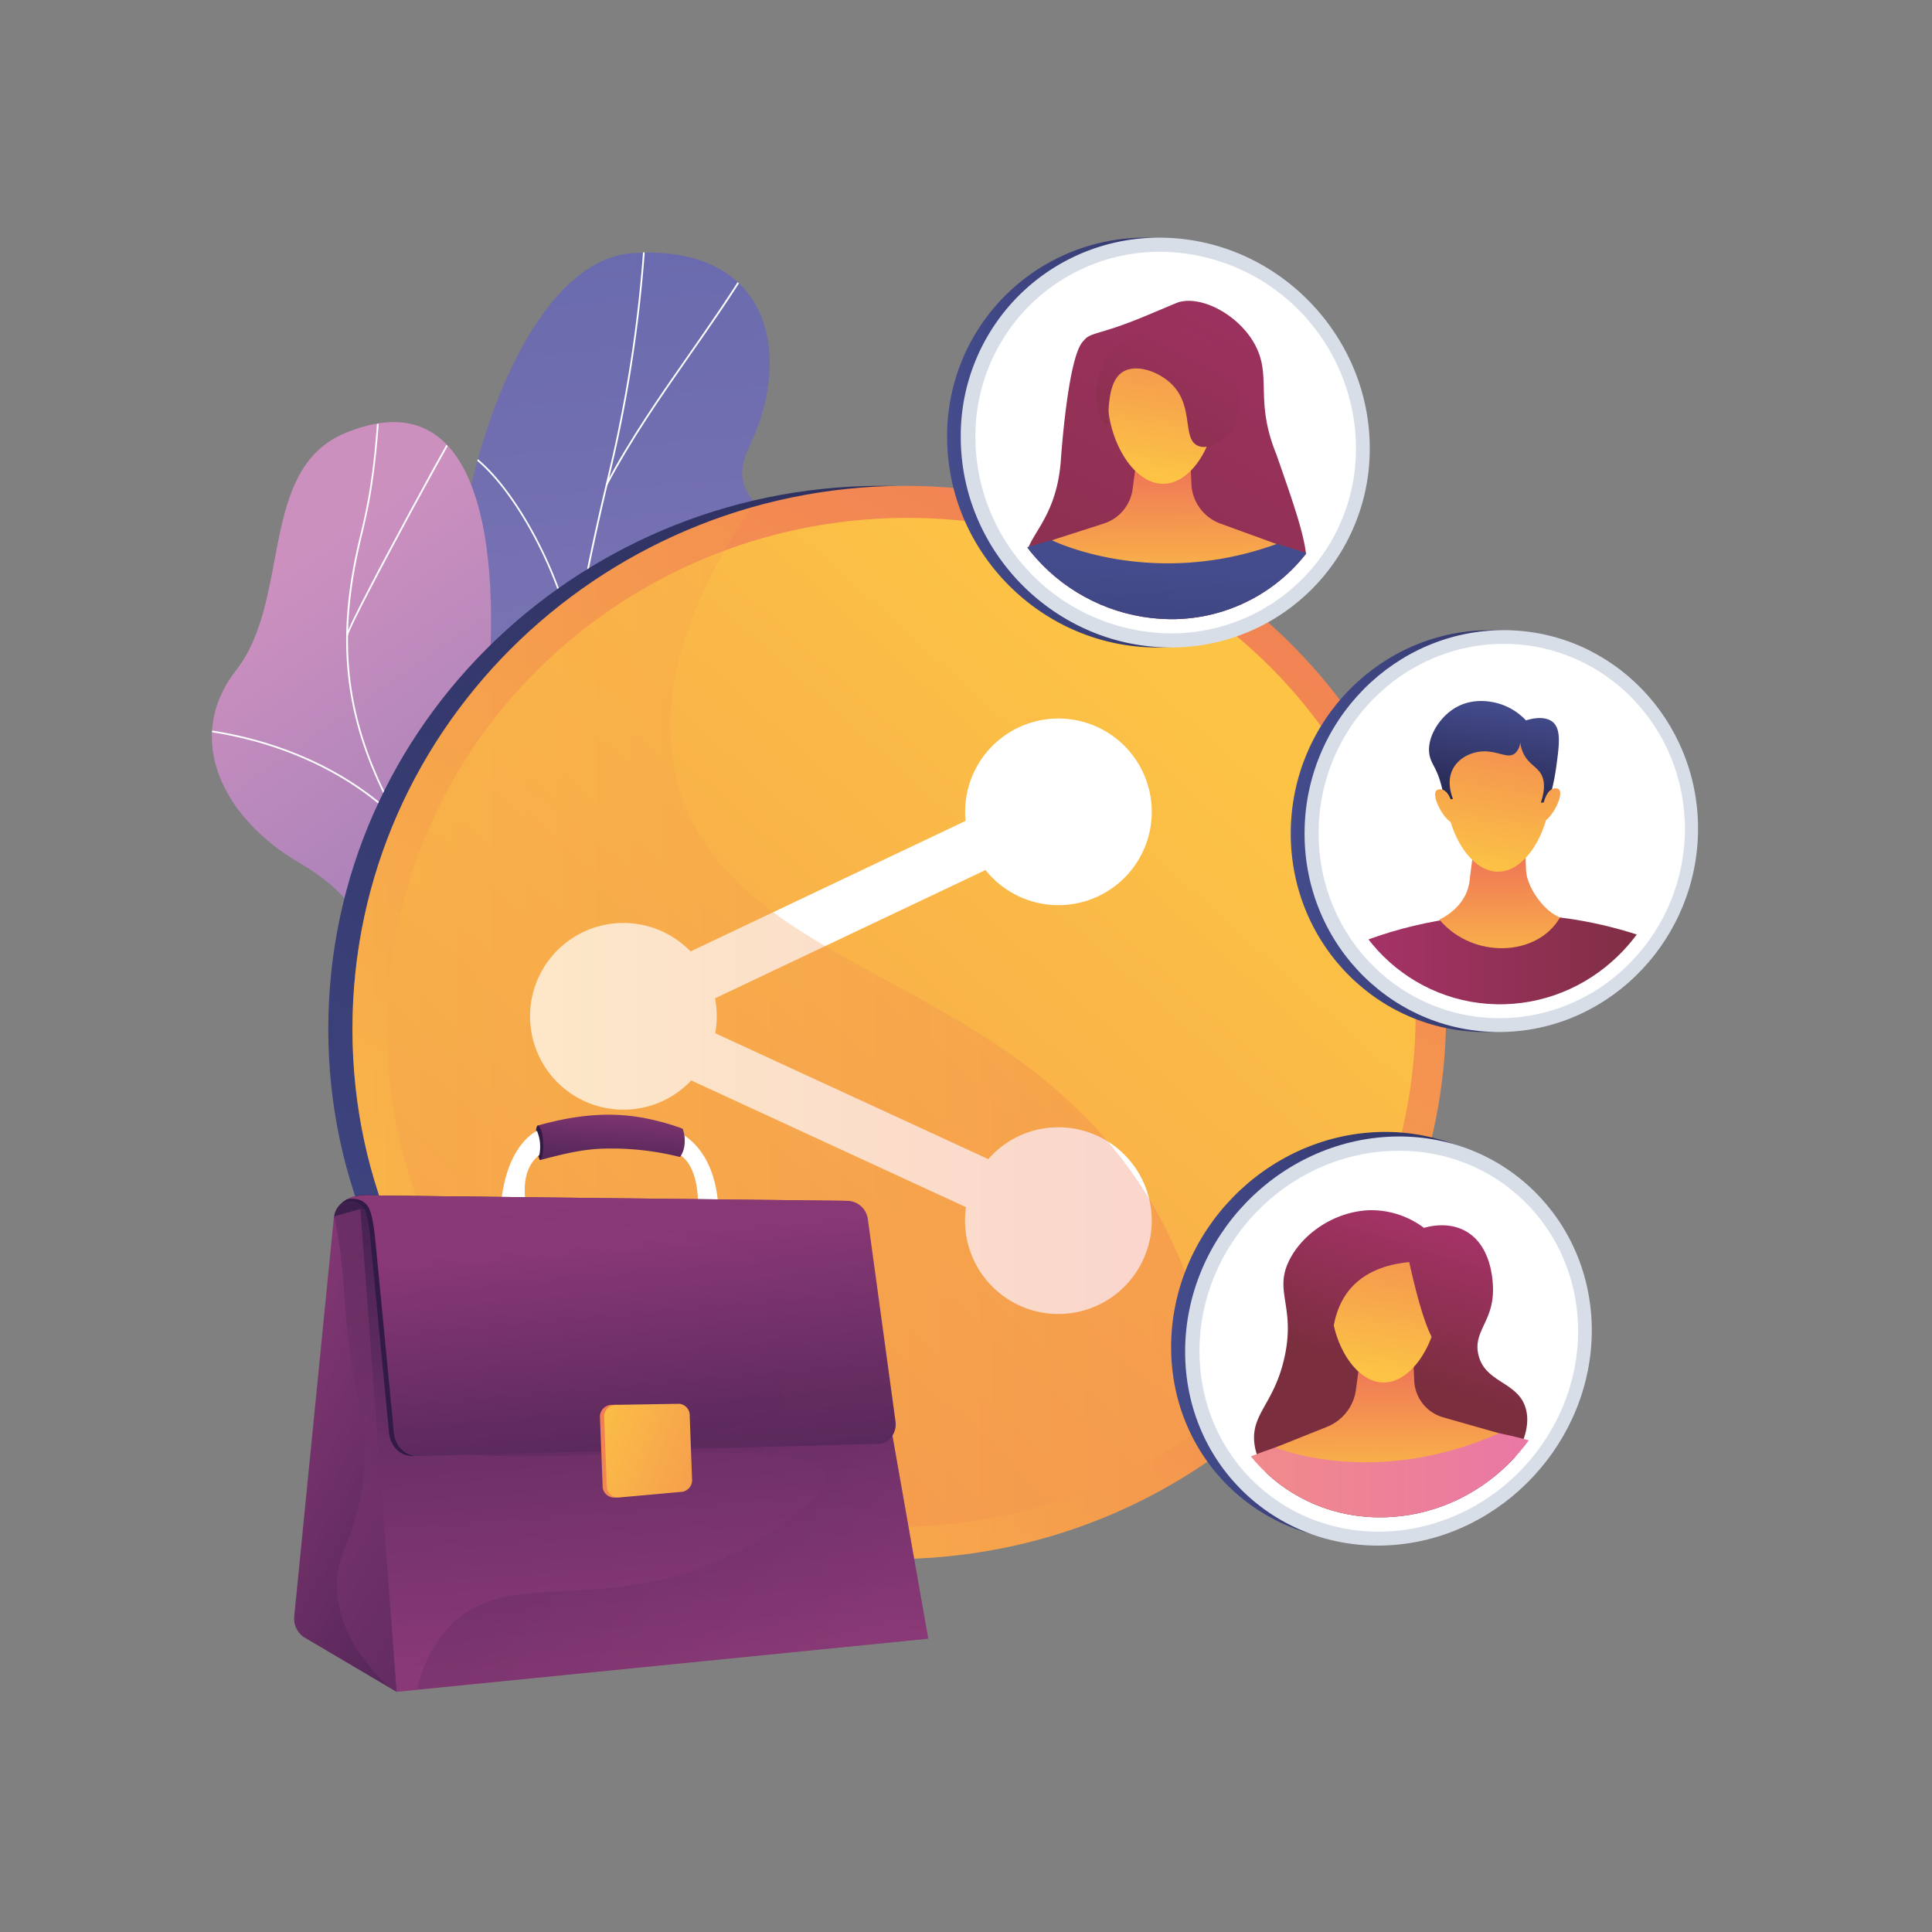 <svg xmlns="http://www.w3.org/2000/svg" xmlns:xlink="http://www.w3.org/1999/xlink" viewBox="0 0 512 512"><rect x="0" y="0" width="512" height="512" fill="#808080" stroke="none"/><defs><style>.cls-1{fill:none;}.cls-2{isolation:isolate;}.cls-3{fill:url(#linear-gradient);}.cls-4{clip-path:url(#clip-path);}.cls-5{fill:#fdfeff;}.cls-6{fill:url(#linear-gradient-2);}.cls-7{clip-path:url(#clip-path-2);}.cls-8{fill:url(#linear-gradient-3);}.cls-9{fill:url(#linear-gradient-4);}.cls-10{fill:url(#linear-gradient-5);}.cls-11{fill:#fff;}.cls-12,.cls-40,.cls-42,.cls-46{mix-blend-mode:multiply;}.cls-12,.cls-40{opacity:0.3;}.cls-12{fill:url(#linear-gradient-6);}.cls-13{fill:url(#linear-gradient-7);}.cls-14{fill:#d8dee8;}.cls-15{clip-path:url(#clip-path-3);}.cls-16{fill:url(#linear-gradient-8);}.cls-17{fill:url(#linear-gradient-9);}.cls-18{fill:url(#linear-gradient-10);}.cls-19{fill:url(#linear-gradient-11);}.cls-20{fill:url(#linear-gradient-12);}.cls-21{fill:url(#linear-gradient-13);}.cls-22{clip-path:url(#clip-path-4);}.cls-23{fill:url(#linear-gradient-14);}.cls-24{fill:url(#linear-gradient-15);}.cls-25{fill:url(#linear-gradient-16);}.cls-26{fill:url(#linear-gradient-17);}.cls-27{fill:url(#linear-gradient-18);}.cls-28{fill:url(#linear-gradient-19);}.cls-29{fill:url(#linear-gradient-20);}.cls-30{clip-path:url(#clip-path-5);}.cls-31{fill:url(#linear-gradient-21);}.cls-32{fill:url(#linear-gradient-22);}.cls-33{fill:url(#linear-gradient-23);}.cls-34{fill:url(#linear-gradient-24);}.cls-35{fill:url(#linear-gradient-25);}.cls-36{fill:url(#linear-gradient-26);}.cls-37{fill:url(#linear-gradient-27);}.cls-38{fill:url(#linear-gradient-28);}.cls-39{fill:url(#linear-gradient-29);}.cls-40{fill:url(#linear-gradient-30);}.cls-41{fill:url(#linear-gradient-31);}.cls-42{opacity:0.2;}.cls-43{fill:url(#linear-gradient-32);}.cls-44{fill:url(#linear-gradient-33);}.cls-45{fill:url(#linear-gradient-34);}.cls-46{opacity:0.1;fill:url(#linear-gradient-35);}.cls-47{fill:url(#linear-gradient-36);}.cls-48{fill:url(#linear-gradient-37);}</style><linearGradient id="linear-gradient" x1="875.78" y1="-195.18" x2="677.88" y2="-537.38" gradientTransform="translate(-702.33 142.93) rotate(25.35)" gradientUnits="userSpaceOnUse"><stop offset="0" stop-color="#9080ba"/><stop offset="1" stop-color="#5961a9"/></linearGradient><clipPath id="clip-path"><path class="cls-1" d="M183.7,208.3c3.1-5.64,29.2-42.78,25.1-57.62-4.67-16.9-16.85-18.3-9.89-33,10.88-23,5.59-53-31.06-50.68-36.18,2.31-56.78,93.93-43.6,123.09,5.6,29.74,17.3,39.47-.08,69.93C112,281.34,172,229.52,183.7,208.3Z"/></clipPath><linearGradient id="linear-gradient-2" x1="-90.23" y1="429.22" x2="19.24" y2="609.44" gradientTransform="matrix(-0.4, 0.91, 0.91, 0.4, -350.68, 60.79)" gradientUnits="userSpaceOnUse"><stop offset="0" stop-color="#cc90bf"/><stop offset="1" stop-color="#7c6fb1"/></linearGradient><clipPath id="clip-path-2"><path class="cls-1" d="M142.57,290.56c-17.34,2.48-36.91,5.37-40.16-18.13-2.7-19.57-3.55-32.76-23.36-44s-30.53-32.8-16.52-50.71c14.74-18.86,5.89-53.72,29.14-63,40.52-16.2,41.24,43.78,36.64,75.39s18.7,24.82,38.11,30.24C192.92,227.7,156.58,288.56,142.57,290.56Z"/></clipPath><linearGradient id="linear-gradient-3" x1="129.81" y1="465.83" x2="348.38" y2="48" gradientUnits="userSpaceOnUse"><stop offset="0" stop-color="#444c8d"/><stop offset="1" stop-color="#26274f"/></linearGradient><linearGradient id="linear-gradient-4" x1="136.26" y1="465.83" x2="354.83" y2="48" gradientUnits="userSpaceOnUse"><stop offset="0" stop-color="#fcc345"/><stop offset="1" stop-color="#ee7058"/></linearGradient><linearGradient id="linear-gradient-5" x1="315.71" y1="185.83" x2="-64.73" y2="606.68" xlink:href="#linear-gradient-4"/><linearGradient id="linear-gradient-6" x1="93.4" y1="273.85" x2="323.3" y2="273.85" xlink:href="#linear-gradient-4"/><linearGradient id="linear-gradient-7" x1="310.36" y1="354.18" x2="418.13" y2="354.18" xlink:href="#linear-gradient-3"/><clipPath id="clip-path-3"><path class="cls-1" d="M414.62,353c0,25.34-20.26,47.29-45.67,49-25.89,1.79-47.23-18-47.23-44.19s21.34-48.2,47.23-49.12C394.36,307.78,414.62,327.61,414.62,353Z"/></clipPath><linearGradient id="linear-gradient-8" x1="385.27" y1="318.48" x2="370.37" y2="364.65" gradientUnits="userSpaceOnUse"><stop offset="0" stop-color="#ac336e"/><stop offset="1" stop-color="#7a2e3e"/></linearGradient><linearGradient id="linear-gradient-9" x1="317.88" y1="395.65" x2="418.21" y2="395.65" gradientUnits="userSpaceOnUse"><stop offset="0" stop-color="#f28e86"/><stop offset="1" stop-color="#e874aa"/></linearGradient><linearGradient id="linear-gradient-10" x1="367.53" y1="359.44" x2="367.73" y2="396.91" gradientUnits="userSpaceOnUse"><stop offset="0" stop-color="#ee7058"/><stop offset="1" stop-color="#fcc345"/></linearGradient><linearGradient id="linear-gradient-11" x1="372.84" y1="305.56" x2="364.21" y2="363.73" xlink:href="#linear-gradient-10"/><linearGradient id="linear-gradient-12" x1="374.39" y1="314.71" x2="359.01" y2="362.41" xlink:href="#linear-gradient-8"/><linearGradient id="linear-gradient-13" x1="342.06" y1="220.25" x2="446.32" y2="220.25" xlink:href="#linear-gradient-3"/><clipPath id="clip-path-4"><path class="cls-1" d="M443,219.69c0,24.94-19.61,45.72-44.2,46.44-25,.73-45.67-19.56-45.67-45.32s20.63-46.57,45.67-46.46C423.43,174.45,443,194.75,443,219.69Z"/></clipPath><linearGradient id="linear-gradient-14" x1="349.45" y1="259.92" x2="446.52" y2="259.92" xlink:href="#linear-gradient-8"/><linearGradient id="linear-gradient-15" x1="397.35" y1="224.37" x2="397.53" y2="260.29" xlink:href="#linear-gradient-10"/><linearGradient id="linear-gradient-16" x1="402.64" y1="174.83" x2="393.57" y2="230.82" xlink:href="#linear-gradient-10"/><linearGradient id="linear-gradient-17" x1="397.88" y1="186.43" x2="393.44" y2="213.84" xlink:href="#linear-gradient-3"/><linearGradient id="linear-gradient-18" x1="416.83" y1="177.16" x2="407.79" y2="232.97" xlink:href="#linear-gradient-10"/><linearGradient id="linear-gradient-19" x1="389.34" y1="172.68" x2="380.25" y2="228.78" xlink:href="#linear-gradient-10"/><linearGradient id="linear-gradient-20" x1="250.95" y1="117.29" x2="359.29" y2="117.29" xlink:href="#linear-gradient-3"/><clipPath id="clip-path-5"><path class="cls-1" d="M355.74,118.57a45.25,45.25,0,0,1-45.91,45.52A48.26,48.26,0,0,1,262.36,116a45.19,45.19,0,0,1,47.47-45.48A48.35,48.35,0,0,1,355.74,118.57Z"/></clipPath><linearGradient id="linear-gradient-21" x1="376.34" y1="8.32" x2="247.99" y2="251.4" xlink:href="#linear-gradient-8"/><linearGradient id="linear-gradient-22" x1="308.97" y1="150.51" x2="304.09" y2="237.73" xlink:href="#linear-gradient-3"/><linearGradient id="linear-gradient-23" x1="308.41" y1="121.39" x2="308.6" y2="158.66" xlink:href="#linear-gradient-10"/><linearGradient id="linear-gradient-24" x1="313.68" y1="67.6" x2="305.09" y2="125.49" xlink:href="#linear-gradient-10"/><linearGradient id="linear-gradient-25" x1="334.37" y1="58.11" x2="285.74" y2="150.19" xlink:href="#linear-gradient-8"/><linearGradient id="linear-gradient-26" x1="159.72" y1="333.75" x2="162.55" y2="291.58" gradientUnits="userSpaceOnUse"><stop offset="0.1" stop-color="#311b44"/><stop offset="0.27" stop-color="#371d47"/><stop offset="0.48" stop-color="#462250"/><stop offset="0.71" stop-color="#612b5f"/><stop offset="0.97" stop-color="#853774"/><stop offset="1" stop-color="#8a3977"/></linearGradient><linearGradient id="linear-gradient-27" x1="143.84" y1="303.37" x2="176.23" y2="320.74" xlink:href="#linear-gradient-26"/><linearGradient id="linear-gradient-28" x1="97.79" y1="357.6" x2="79.27" y2="188.33" gradientUnits="userSpaceOnUse"><stop offset="0.1" stop-color="#311b44"/><stop offset="0.69" stop-color="#6e3067"/><stop offset="1" stop-color="#8a3977"/></linearGradient><linearGradient id="linear-gradient-29" x1="178.36" y1="427.83" x2="55.73" y2="359.55" gradientUnits="userSpaceOnUse"><stop offset="0" stop-color="#311b44"/><stop offset="1" stop-color="#8a3977"/></linearGradient><linearGradient id="linear-gradient-30" x1="67.7" y1="332.83" x2="104.68" y2="394.84" xlink:href="#linear-gradient-29"/><linearGradient id="linear-gradient-31" x1="161.92" y1="258.86" x2="175.41" y2="439.87" xlink:href="#linear-gradient-28"/><linearGradient id="linear-gradient-32" x1="137.97" y1="361.33" x2="237.28" y2="437.84" xlink:href="#linear-gradient-29"/><linearGradient id="linear-gradient-33" x1="112.38" y1="350.94" x2="154.2" y2="349.32" xlink:href="#linear-gradient-28"/><linearGradient id="linear-gradient-34" x1="177.48" y1="491.22" x2="162.95" y2="328.03" xlink:href="#linear-gradient-26"/><linearGradient id="linear-gradient-35" x1="184.55" y1="529.07" x2="159.93" y2="303.94" xlink:href="#linear-gradient-29"/><linearGradient id="linear-gradient-36" x1="219.28" y1="410.44" x2="145.02" y2="371.62" xlink:href="#linear-gradient-4"/><linearGradient id="linear-gradient-37" x1="152.7" y1="377.59" x2="228.5" y2="404.71" xlink:href="#linear-gradient-4"/></defs><g class="cls-2"><g id="Layer_1" data-name="Layer 1"><path class="cls-3" d="M124.7,258.32c-3.06,4.84-6.11,8.47-9.32,13.06,23.74,4.22,45.85,12.64,69.91,17-8.79-30.26-20.37-45.4-2.89-77.49,8.2-15.06,28.78-42.34,26.07-59.58-3.08-19.65-17-18.18-9.71-33.37,11.33-23.76,5.61-53.12-30.94-50.88-36.08,2.22-56.76,93.74-43.6,123.22C130.38,217.59,140.65,233.05,124.7,258.32Z"/><g class="cls-4"><path class="cls-5" d="M152.68,277.41l-.46,0c.29-8.88-.12-17.9-.52-26.63l-.15-3.3c-.31-7-.46-13.29-.59-18.83-.08-3.12-.15-6.06-.24-8.91-.28-8.74-.49-14.85-.6-17.88,0-1-.06-1.68-.07-2-.76-23.91,7-56.69,11.16-74.3.45-1.9.86-3.61,1.2-5.08a366.62,366.62,0,0,0,9-80h.45a366.4,366.4,0,0,1-9,80.09c-.34,1.46-.74,3.17-1.19,5.08-4.17,17.59-11.91,50.33-11.15,74.18,0,.3,0,1,.07,2,.1,3,.32,9.14.6,17.87.09,2.86.16,5.8.24,8.92.13,5.54.28,11.81.59,18.82l.15,3.3C152.55,259.47,153,268.5,152.68,277.41Z"/><path class="cls-5" d="M150.91,233.2h-.46c.25-15.83,6.91-34.32,19.28-53.47a199,199,0,0,1,38.37-43.5l.29.35A198.78,198.78,0,0,0,170.11,180C157.79,199.06,151.15,217.47,150.91,233.2Z"/><path class="cls-5" d="M160.93,128.59l-.41-.22c6.38-12.11,14.32-23.49,22-34.49,5.25-7.53,10.69-15.31,15.58-23.27l.39.24c-4.9,8-10.34,15.76-15.6,23.29C175.22,105.14,167.29,116.5,160.93,128.59Z"/><path class="cls-5" d="M152,171.92c-3-18.79-15.62-42.57-26.93-50.9l.27-.37c11.39,8.39,24.06,32.31,27.11,51.2Z"/></g><path class="cls-6" d="M128.51,189.67c-3.75,29.12,14,28.61,36.62,28.94-12.23,24.46-23.24,48.72-34.32,73.39-15.16-.45-26-1.05-28.39-19.31-2.7-20.64-3.58-32.64-23.37-44.22s-30.59-32.7-16.51-50.79c14.82-19,5.72-53.46,29.14-63C132.48,98,132.4,159.34,128.51,189.67Z"/><g class="cls-7"><path class="cls-5" d="M140.08,258.68c-17.6-17.41-31.77-32.4-40.81-53.52-8.65-20.22-9.77-39.21-3.77-63.5,3.12-12.59,3.92-22,4.8-34.82l.46,0c-.88,12.88-1.69,22.28-4.81,34.9C90,166,91.09,184.86,99.69,205c9,21,23.15,36,40.71,53.38Z"/><path class="cls-5" d="M101.87,283.41l-.24-.39a78.8,78.8,0,0,1,21.12-9.37,51.06,51.06,0,0,1,11.55-1.54l0,.46a50.11,50.11,0,0,0-11.45,1.52A78.69,78.69,0,0,0,101.87,283.41Z"/><path class="cls-5" d="M105.52,217.69c-13.27-13.18-32.39-21.79-53.86-24.25l.05-.45c21.57,2.47,40.79,11.12,54.13,24.37Z"/><path class="cls-5" d="M92.15,168.55l-.44-.1c.46-2.15,9.1-18.54,17-33.15s16.74-30.36,17.63-31.22l.31.33c-.75.73-8.62,14.68-17.54,31.11C101.23,150.1,92.6,166.44,92.15,168.55Z"/></g><path class="cls-8" d="M376.77,269.21c0,75.88-61.49,140.21-139.94,143.8C155.35,416.73,87,354,87,272.71S155.35,127,236.83,128.79C315.28,130.48,376.77,193.33,376.77,269.21Z"/><path class="cls-9" d="M383.22,269.21c0,75.88-61.49,140.21-139.94,143.8C161.8,416.73,93.4,354,93.4,272.71S161.8,127,243.28,128.79C321.73,130.48,383.22,193.33,383.22,269.21Z"/><path class="cls-10" d="M375.14,269.31c0,71.5-58,132-131.86,135.22-76.54,3.35-140.65-55.67-140.65-131.93s64.11-136.83,140.65-135.33C317.13,138.71,375.14,197.81,375.14,269.31Z"/><path class="cls-11" d="M280.51,298.74a24.66,24.66,0,0,0-18.6,8.44l-72.37-33.36a24.56,24.56,0,0,0,.41-4.48,25,25,0,0,0-.46-4.77l71.68-34a24.73,24.73,0,1,0-5.4-15.42,23.81,23.81,0,0,0,.12,2.4L183,252.14a24.74,24.74,0,1,0,.19,34.19L256,319.91a24.74,24.74,0,1,0,24.48-21.17Z"/><path class="cls-12" d="M180.13,209.33c-4.82-15.7-4.6-39.56,18.9-74.8C138.41,152,93.4,207,93.4,272.71c0,81.27,68.4,144,149.88,140.3a147.67,147.67,0,0,0,80-27.9c-.69-21.68-5.41-45.4-18.67-67.29C268.17,257.65,195.24,258.6,180.13,209.33Z"/><path class="cls-13" d="M365.29,408.24c-30,2.16-54.93-20.81-54.93-51.24s24.9-56,54.93-57c29.39-1,52.84,22.08,52.84,51.36S394.68,406.14,365.29,408.24Z"/><path class="cls-14" d="M369,409.46c-30,2.16-54.93-20.81-54.93-51.25s24.9-56,54.93-57c29.38-1,52.84,22.08,52.84,51.36S398.33,407.36,369,409.46Z"/><path class="cls-11" d="M418.21,352.77c0,27.33-21.84,51-49.26,53-28,2-51.07-19.38-51.07-47.72S341,305.91,369,305C396.37,304,418.21,325.43,418.21,352.77Z"/><g class="cls-15"><path class="cls-16" d="M362.92,320.72c-8.89.31-17.31,5.8-21.06,12.9-4.5,8.56,1.52,12.29-1.42,25.91-2.71,12.55-9,15.06-8,23.12,1.15,8.81,9.78,13.9,13.2,15.92C361,407.62,385,405.69,397.19,392c1-1.14,9.43-10.62,7.16-18.69-2-7.23-10.75-6.72-12.55-14.25-1.55-6.48,4.4-9,3.83-18.51-.11-1.86-.63-10.66-7.26-14.31-4.41-2.44-9.26-1.34-11-.84A23.25,23.25,0,0,0,362.92,320.72Z"/><path class="cls-17" d="M317.88,392.64s44.86-29.08,100.33-6.47c0,0-7.06,22.88-49.26,27.07C325.43,417.55,317.88,392.64,317.88,392.64Z"/><path class="cls-18" d="M361,355.76l-1.68,12.63a12.33,12.33,0,0,1-7.6,9.71L338,383.6s26.17,10.94,59.23-3.78l-15.07-4.3a10.58,10.58,0,0,1-7.38-9.8l-.43-10.66Z"/><path class="cls-19" d="M381.39,343.64c0,10.57-6.36,22.28-14.24,22.73s-14.4-10.67-14.4-21.34,6.46-16.8,14.4-17.13S381.39,333.07,381.39,343.64Z"/><path class="cls-20" d="M373.45,334.46c-4.28.42-10.77,1.75-15.26,6.68-7.55,8.29-4,20.65-7.32,21.57-3,.83-7.62-7.86-7.55-17.67.07-8.21,2.87-18,10.18-20.75,4.29-1.61,5.56.66,19.4,1.44,8.06.46,4.9,4.21,6.71,5.48,8.06,5.64,7,25.41,2.7,25.89C380.26,357.33,377.42,352.32,373.45,334.46Z"/></g><path class="cls-21" d="M395.18,273.47c-29,.93-53.12-22.65-53.12-52.57s24.08-54.1,53.12-53.89c28.44.19,51.14,23.79,51.14,52.59S423.62,272.57,395.18,273.47Z"/><path class="cls-14" d="M398.84,273.47c-29,.93-53.12-22.65-53.12-52.57S369.8,166.8,398.84,167C427.28,167.2,450,190.8,450,219.6S427.28,272.57,398.84,273.47Z"/><path class="cls-11" d="M446.52,219.65c0,26.89-21.14,49.34-47.68,50.15-27.06.83-49.39-21.08-49.39-49s22.33-50.32,49.39-50.17C425.38,170.83,446.52,192.75,446.52,219.65Z"/><g class="cls-22"><path class="cls-23" d="M349.45,255s43.39-26.83,97.07-2.4c0,0-6.84,22.23-47.68,24.68C356.75,279.82,349.45,255,349.45,255Z"/><path class="cls-24" d="M391.15,220.34l-1.63,12.35c-.47,7.85-8.09,11-8.09,11,8.95,10.61,26.05,9.81,32-.57-4.14-1.49-8.77-7.88-9-12.4l-.42-10.51Z"/><path class="cls-25" d="M410.88,209.22c0,10.4-6.15,21.67-13.78,21.79s-13.93-11-13.93-21.56,6.26-16.26,13.93-16.28S410.88,198.82,410.88,209.22Z"/><path class="cls-26" d="M382.76,212.11l2.3-.39c-.35-.86-1.8-4.65,0-8s5.81-4.79,8.93-4.59c3.54.22,5.66,1.87,7.43.58a4.32,4.32,0,0,0,1.44-3.07,9.7,9.7,0,0,0,.71,2.69c1.32,3.06,3.55,3.69,4.77,5.71.82,1.36,1.35,3.64,0,7.68l2-.14a57.05,57.05,0,0,0,2.09-9.41c.79-5.83,1.33-9.85-.9-11.8-.45-.39-2.42-1.93-7.13-.46a16.2,16.2,0,0,0-7-4.39c-1.24-.37-7.39-2.22-12.84,1.79-3.71,2.72-6.62,7.81-5.68,12,.49,2.22,1.84,3.21,3,7.5A28.5,28.5,0,0,1,382.76,212.11Z"/><path class="cls-27" d="M409,213.07s.88-4.56,3.57-4.13-1.16,7.93-3.57,8.85Z"/><path class="cls-28" d="M384.9,213.31s-.9-4.59-3.64-4.11,1.18,8,3.64,8.87Z"/></g><path class="cls-29" d="M306.17,171.58C276,171.34,251,146.31,251,115.8a52.49,52.49,0,0,1,55.22-52.75c29.54,1.38,53.12,26.37,53.12,55.72A52.58,52.58,0,0,1,306.17,171.58Z"/><path class="cls-14" d="M309.83,171.58c-30.18-.24-55.22-25.27-55.22-55.78a52.49,52.49,0,0,1,55.22-52.75C339.37,64.43,363,89.42,363,118.77A52.58,52.58,0,0,1,309.83,171.58Z"/><path class="cls-11" d="M359.35,118.67a48.89,48.89,0,0,1-49.52,49.17,52.14,52.14,0,0,1-51.34-51.93,48.83,48.83,0,0,1,51.34-49.12A52.25,52.25,0,0,1,359.35,118.67Z"/><g class="cls-30"><path class="cls-31" d="M272.37,150.69c-2.71-7.88,7.49-10.57,8.78-28.9.09-1.25,1.82-26.29,5.67-31.1a10.64,10.64,0,0,1,1.08-1.15c1.93-1.49,4.9-1.31,15.52-5.74,9.11-3.8,8.58-3.69,9.76-3.91,6.84-1.26,17,5,20.29,13.37,3,7.49-.6,13.89,4.75,27.07h0c6.64,19,9.95,28.43,6.95,34.38C336.05,172.8,278.47,168.37,272.37,150.69Z"/><path class="cls-32" d="M258.49,150.63s45.11-25.57,100.86,1.53c0,0-7.1,22.37-49.52,23.2C266.08,176.21,258.49,150.63,258.49,150.63Z"/><path class="cls-33" d="M301.84,117.1l-1.69,12.52a11.13,11.13,0,0,1-7.65,9.13l-13.75,4.42s26.31,13.07,59.55,1l-15.15-5.51a11.75,11.75,0,0,1-7.42-10.42l-.44-10.73Z"/><path class="cls-34" d="M322.34,106.58c0,10.59-6.39,21.83-14.32,21.64s-14.47-11.84-14.47-22.54,6.5-16.32,14.47-16S322.34,96,322.34,106.58Z"/><path class="cls-35" d="M293.07,112.57c1.37,0-.61-11.21,4.72-14.15,3.53-2,9.67.09,13.12,3.81,5.44,5.88,2.39,14,6.51,15.89,2.62,1.19,6.11-1.08,7.78-2.76,5.22-5.26,4.51-16.7-1.66-23.33a19.16,19.16,0,0,0-13.19-5.72c-9.1-.25-17.45,6.24-19.36,14.14C289.52,106.52,292.05,112.59,293.07,112.57Z"/></g><path class="cls-11" d="M179.36,299.87s9.95,3.35,11,19.83c-1.62-.14-5.41-.06-5.41-.06s.7-12-6.39-14.41A26.06,26.06,0,0,0,179.36,299.87Z"/><path class="cls-36" d="M142.44,298.3l.75,9.11c5-1.29,10.48-2.79,16.34-3a74.55,74.55,0,0,1,20.69,2.21,6.77,6.77,0,0,0,1.12-2.76,9.3,9.3,0,0,0-.43-4.75,64.09,64.09,0,0,0-10.19-2.82C160.21,294.3,150.67,296,142.44,298.3Z"/><path class="cls-37" d="M142,300.92c0-1.1.1-2.46.48-2.62s.82.85,1,1.41a8.54,8.54,0,0,1,.39,2.56,13.58,13.58,0,0,1-.18,4.09c-.1.41-.25,1-.48,1.05s-.33-.39-.57-1.16A17.73,17.73,0,0,1,142,300.92Z"/><path class="cls-11" d="M132.69,320c2.12.42,7.24,1.64,7.24,1.64s-3.34-10.7,3-15.54a11.37,11.37,0,0,0,.13-3.61,11,11,0,0,0-.76-2.81C139.59,301.13,133.77,306.11,132.69,320Z"/><path class="cls-38" d="M88.55,322.36s.26-5.66,9.23-5.56c1.41,1.05,1.48,5.67,1.48,5.67Z"/><path class="cls-39" d="M80.55,433.87l24.56,14.49,14.75-54.73L95.5,320.39l-7,2L78,428.1A6,6,0,0,0,80.55,433.87Z"/><path class="cls-40" d="M119.86,393.63,95.5,320.39l-7,2c1.71,6.51,2.53,17.07,2.92,22.95,1.64,25,7.1,32,4.46,49.4-2.2,14.52-7,16.54-6.58,26.3.45,10.63,6.63,19.43,14,26.29l1.8,1.06Z"/><polygon class="cls-41" points="95.5 320.39 226.15 321.75 246 434.27 105.11 448.36 95.5 320.39"/><g class="cls-42"><path class="cls-43" d="M226.15,321.76,183,321.3a80,80,0,0,1-3.82,9.2c-19.61,39.85-65.18,45-64.35,51.63,1.24,9.93,101.34-4.45,103.83,8.86,1.21,6.42-19.5,21.26-41.37,27.09-26.47,7.06-46.14-1.19-59.32,14.21a36.57,36.57,0,0,0-7.43,15.44L246,434.27Z"/></g><path class="cls-44" d="M97.78,316.8a10.37,10.37,0,0,0-5.94,1.11,9,9,0,0,0-1.32.92l1.07-.37a4.42,4.42,0,0,1,5,1.94c1.08,2.13,1.47,7,1.7,9.45.67,6.89,4.8,49.76,4.8,49.76.31,3.61,3,6.33,6.25,6.25l121-6.91a4.15,4.15,0,0,0,2.51-.9,5.62,5.62,0,0,0,1.87-5.35l-5.95-49.53a5.63,5.63,0,0,0-5.18-4.95Z"/><path class="cls-45" d="M99.12,316.82a18.4,18.4,0,0,0-5.32.27,5.51,5.51,0,0,0-1.79.72s4.26-1,5.87,2.6c1,2.19,1.47,7,1.7,9.45.67,6.89,4.79,49.74,4.79,49.74.31,3.61,3,6.33,6.25,6.25l122.27-3.22a4.15,4.15,0,0,0,2.51-.9,5.66,5.66,0,0,0,1.87-5.35L230,323.18a5.6,5.6,0,0,0-5.17-4.94Z"/><path class="cls-46" d="M237.27,376.38,230,323.18a5.6,5.6,0,0,0-5.17-4.94l-125.7-1.42a18.4,18.4,0,0,0-5.32.27,5.51,5.51,0,0,0-1.79.72s4.26-1,5.87,2.6a10.12,10.12,0,0,1,.42,1.22c12.27.61,24.46.38,36.59,1.3,23.77,1.75,47.54,2,69.49,11.78,7,3.11,11.74,14.13,9.85,19.2-1.36,3.66-6,3.36-7.63,8.17-1.71,5.06,2.39,8.5.67,12.05-1.8,3.73-7.29,2-16.19,4.66A42.57,42.57,0,0,0,180,384l52.88-1.39a4.15,4.15,0,0,0,2.51-.9A5.66,5.66,0,0,0,237.27,376.38Z"/><path class="cls-47" d="M179.75,392.87l-15.31,3.85-1.62.15a3.06,3.06,0,0,1-3.12-3.17L159,375.8a3.19,3.19,0,0,1,2.87-3.5l1.63,0,15.4,2c1.46,0,2.7-.82,2.76.95l.63,16.7C182.38,393.65,181.21,392.74,179.75,392.87Z"/><path class="cls-48" d="M180.91,395.33l-17,1.53a3.06,3.06,0,0,1-3.12-3.17l-.67-17.9A3.18,3.18,0,0,1,163,372.3l17-.28a3.05,3.05,0,0,1,2.78,3.16l.62,16.7A3.16,3.16,0,0,1,180.91,395.33Z"/></g></g></svg>